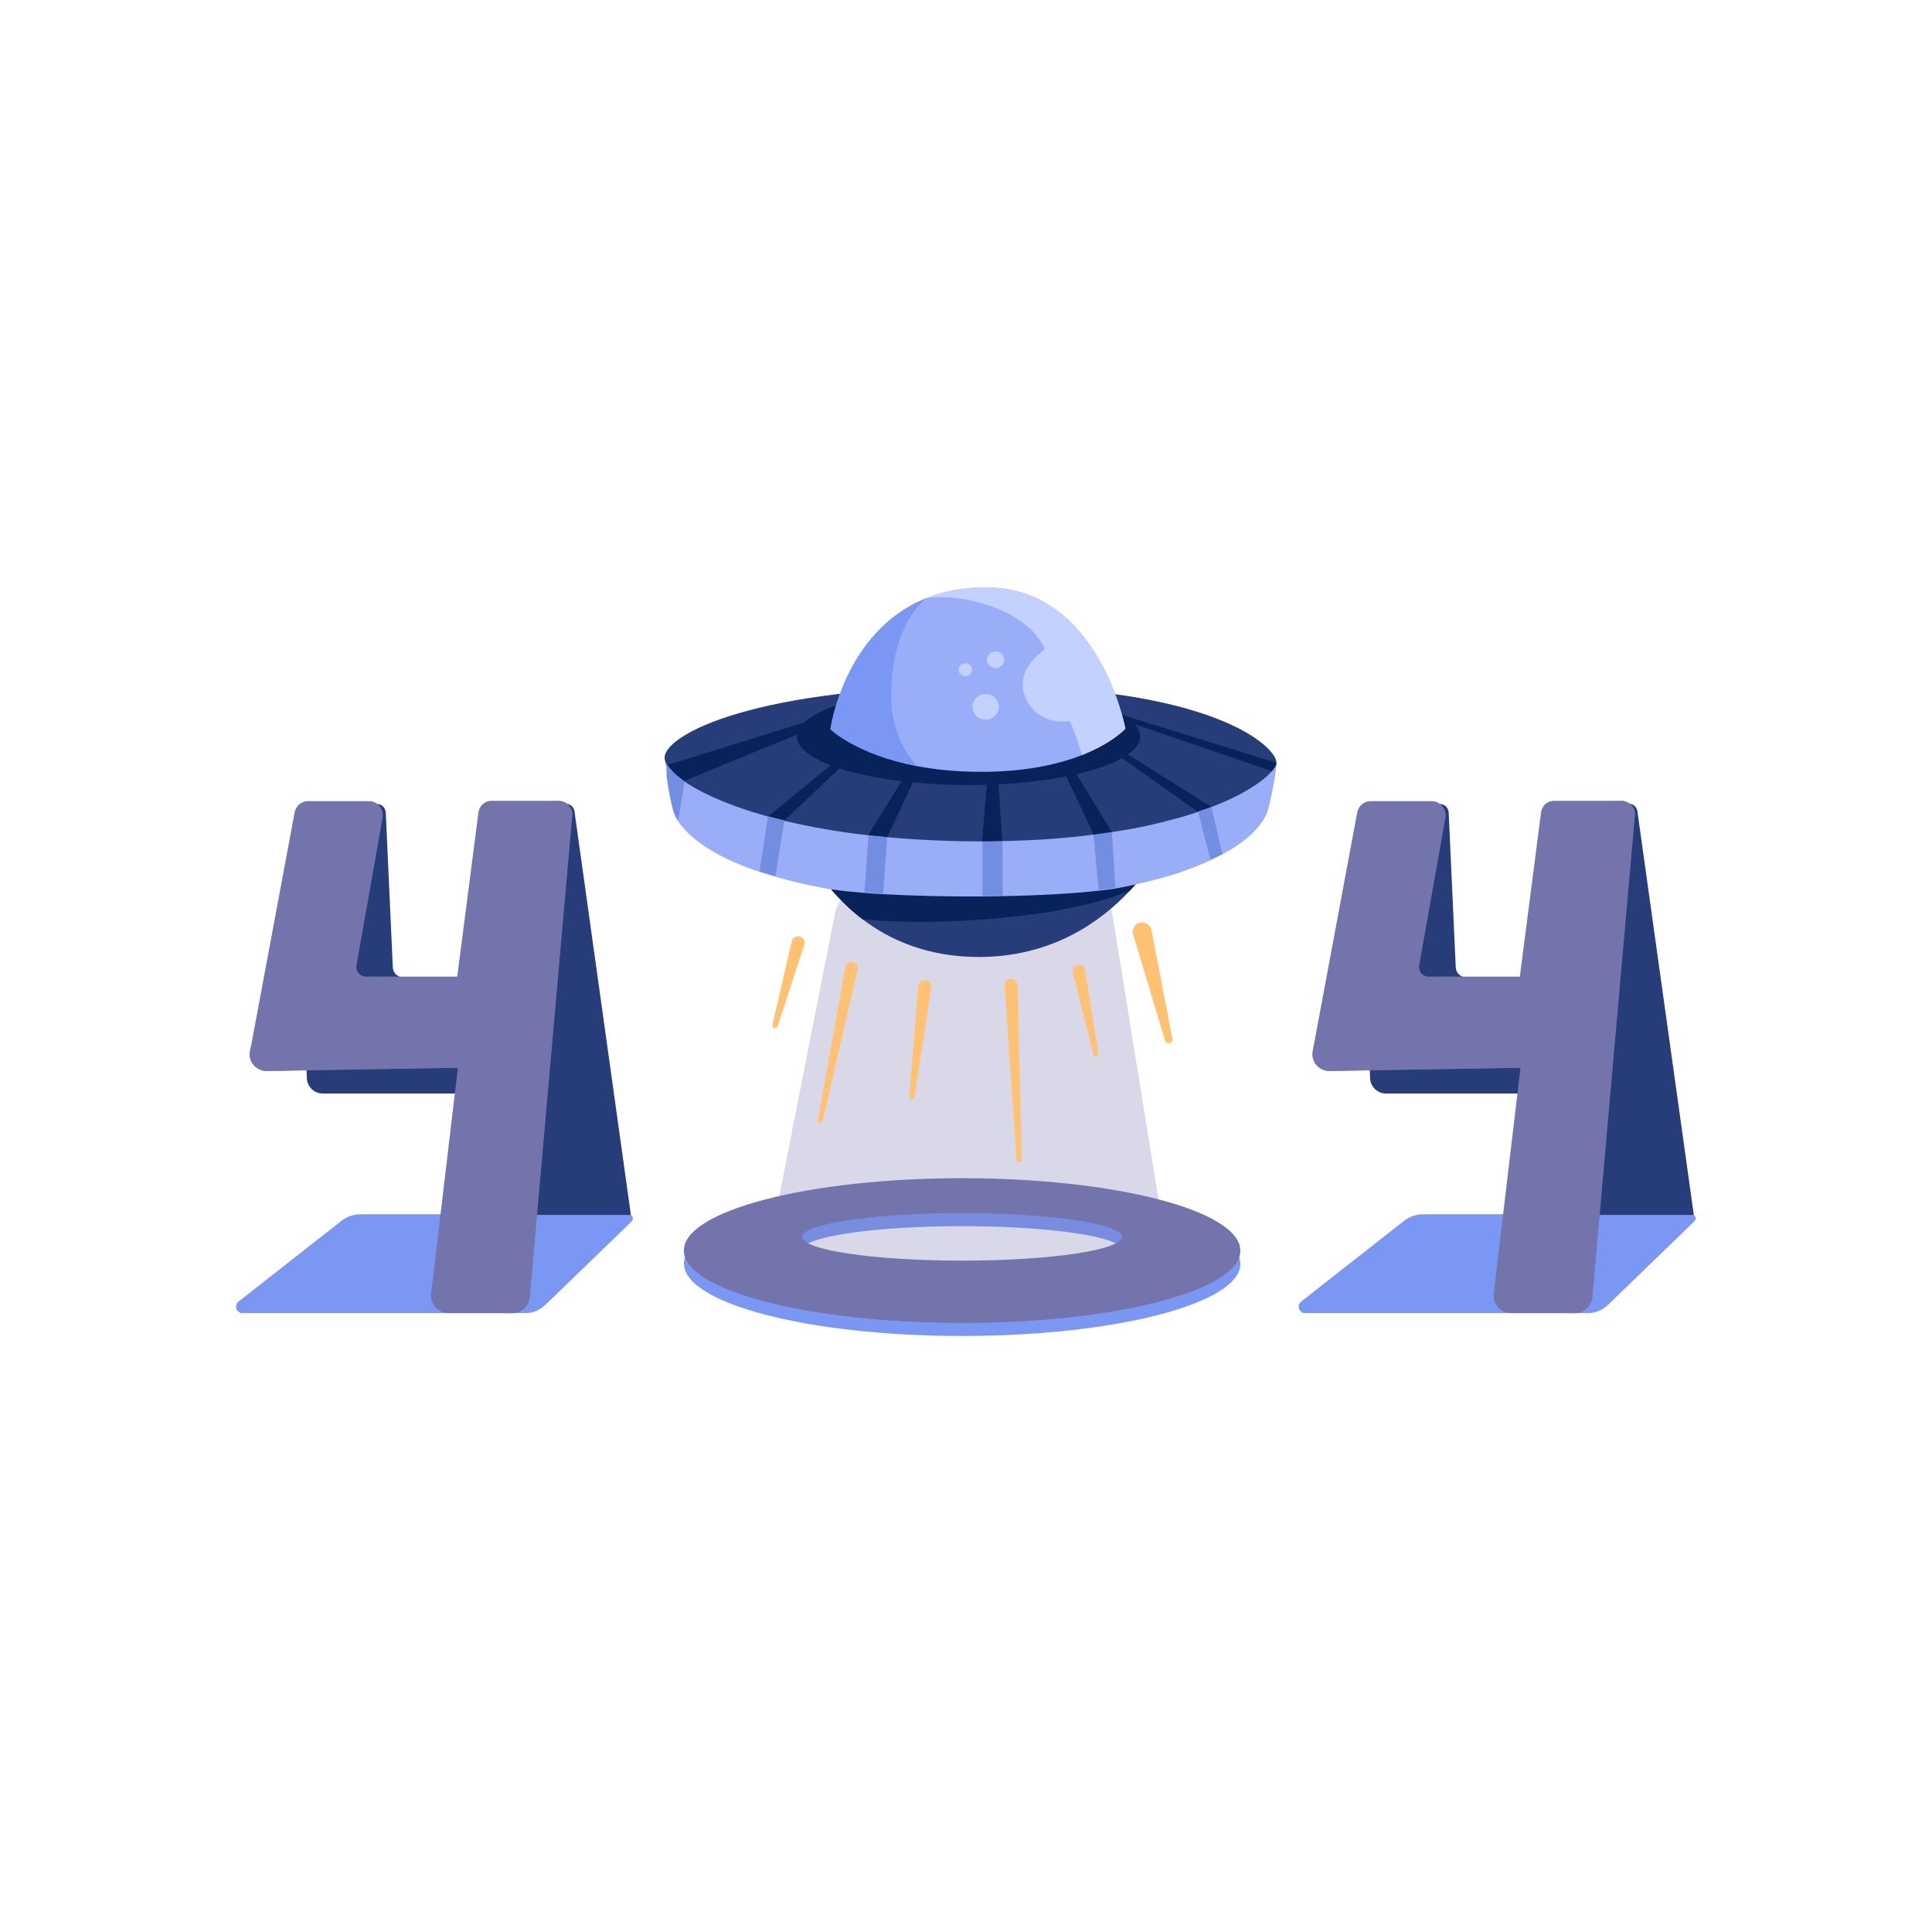 <?xml version="1.0" encoding="utf-8"?>
<svg viewBox="0 0 600 600" xmlns="http://www.w3.org/2000/svg">
  <g id="FLOOR_2">
    <path id="XMLID_57_" fill="#7A97F4" d="M298.8,370c-47.7,0-86.4,10.1-86.4,22.4c0,12.4,38.7,22.5,86.4,22.5 c42.5,0,77.9-8,85.1-18.5c0,0,0,0,0,0c0.9-1.3,1.3-2.6,1.3-3.9C385.2,380.1,346.5,370,298.8,370z M298.8,395.6 c-27.5,0-49.7-3.3-49.7-7.4c0,0,0-0.1,0-0.3c0-0.1,0-0.1,0.1-0.2c0,0,0-0.1,0.1-0.1c1.9-3.8,23.4-6.8,49.5-6.8 c25.2,0,46,2.8,49.2,6.4c0.3,0.3,0.4,0.6,0.4,0.9c0,0,0,0.1,0,0.1C348.5,392.3,326.2,395.6,298.8,395.6z"/>
  </g>
  <g id="FLOOR_1">
    <path id="XMLID_157_" fill="#7A97F4" d="M195.2,377.1H112c-2.1,0-4.2,0.7-5.9,2l-32,25.1c-1.5,1.2-0.7,3.6,1.2,3.6h87.9 c2.2,0,4.4-0.9,6-2.4l26.9-26C197,378.6,196.4,377.1,195.2,377.1z"/>
  </g>
  <g id="FLOOR_3">
    <path id="XMLID_12_" fill="#7A97F4" d="M525.3,377.1H442c-2.1,0-4.2,0.7-5.9,2l-32,25.1c-1.5,1.2-0.7,3.6,1.2,3.6h87.9 c2.2,0,4.4-0.9,6-2.4l26.9-26C527.1,378.6,526.5,377.1,525.3,377.1z"/>
  </g>
  <g id="Layer_1">
    <g id="XMLID_149_">
      <path id="XMLID_152_" d="M298.8,365.9c-47.7,0-86.4,10.1-86.4,22.4c0,12.4,38.7,22.5,86.4,22.5 c42.5,0,77.9-8,85.1-18.5c0,0,0,0,0,0c0.9-1.3,1.3-2.6,1.3-3.9C385.2,376,346.5,365.9,298.8,365.9z M298.8,391.5 c-27.5,0-49.7-3.3-49.7-7.4c0,0,0-0.1,0-0.3c0-0.1,0-0.1,0.1-0.2c0,0,0-0.1,0.1-0.1c1.9-3.8,23.4-6.8,49.5-6.8 c25.2,0,46,2.8,49.2,6.4c0.3,0.3,0.4,0.6,0.4,0.9c0,0,0,0.1,0,0.1C348.5,388.2,326.2,391.5,298.8,391.5z" style="fill: rgb(114, 116, 171);"/>
      <path id="XMLID_151_" d="M383.9,392.3c-7.2,10.5-42.5,18.5-85.1,18.5c-47.7,0-86.4-10.1-86.4-22.5 c0,0,15,18.1,83.4,18.1C354.6,406.5,378.3,395.4,383.9,392.3z" style="fill: rgb(114, 116, 171);"/>
      <path id="XMLID_150_" d="M348,383.1c-3.3-3.6-24.1-6.4-49.2-6.4c-26.2,0-47.6,3-49.5,6.8c0.9-2.2,6.9-9.8,49.5-9.8 C338,373.7,346.3,380.5,348,383.1z" style="fill: rgb(114, 116, 171);"/>
    </g>
  </g>
  <g id="FOUR_SHADOW_1">
    <path id="XMLID_47_" fill="#273D7A" d="M195.9,377.1l-17.5-125.2c-0.2-1.3-1.3-2.3-2.7-2.3h-23.6c-1.6,0-2.9,1.4-2.7,3.1l5.9,47.3 c0.2,1.9-1.2,3.5-3.1,3.5h-27c-1.7,0-3.1-1.3-3.2-3l-2.2-48.2c-0.1-1.5-1.3-2.6-2.7-2.6H95c-1.6,0-2.8,1.3-2.7,2.8l3,82.4 c0.1,2.6,2.3,4.7,4.9,4.7h60.1l4.7,37.7H195.9z"/>
  </g>
  <g id="FOUR_SHADOW_2">
    <path id="XMLID_147_" fill="#273D7A" d="M526,377.1l-17.5-125.2c-0.2-1.3-1.3-2.3-2.7-2.3h-23.6c-1.6,0-2.9,1.4-2.7,3.1l5.9,47.3 c0.2,1.9-1.2,3.5-3.1,3.5h-27c-1.7,0-3.1-1.3-3.2-3l-2.2-48.2c-0.1-1.5-1.3-2.6-2.7-2.6h-22c-1.6,0-2.8,1.3-2.7,2.8l3,82.4 c0.1,2.6,2.3,4.7,4.9,4.7h60.1l4.7,37.7H526z"/>
  </g>
  <g id="FOUR_1">
    <g id="XMLID_3_">
      <path id="XMLID_73_" d="M177.7,253.2l-13.2,149.6c-0.2,2.8-2.6,5-5.4,5h-19.8c-3.3,0-5.8-2.9-5.4-6.1l8.3-70.1 l-59.3,1c-3.3,0-5.8-2.9-5.2-6.1l0.2-1.3l13.6-72.9c0.4-2,2.1-3.5,4.2-3.5h18.9c2.6,0,4.6,2.4,4.2,5l-8.1,46 c-0.3,1.9,1.1,3.5,3,3.5h28.3l6.6-51.1c0.3-2,2-3.5,4-3.5h21.1C176,248.8,177.9,250.9,177.7,253.2z" style="fill: rgb(114, 116, 171);"/>
      <path id="XMLID_18_" d="M142.6,325.2l-0.5,6.4l-59.3,1c-3.3,0-5.8-2.9-5.2-6.1l0.2-1.3H142.6z" style="fill: rgb(114, 116, 171);"/>
      <path id="XMLID_42_" d="M177.7,253.2l-13.2,149.6c-0.2,2.8-2.6,5-5.4,5h-3l15.7-159h1.9 C176,248.8,177.9,250.9,177.7,253.2z" style="fill: rgb(114, 116, 171);"/>
      <path id="XMLID_17_" d="M110.6,299.9c-0.3,1.9,1.1,3.5,3,3.5h-5.8c-2.1,0-3.8-1.9-3.4-4l8.9-50.5h1.3 c2.6,0,4.6,2.4,4.2,5L110.6,299.9z" style="fill: rgb(114, 116, 171);"/>
    </g>
  </g>
  <g id="FOUR_1_1_">
    <g id="XMLID_137_">
      <path id="XMLID_141_" d="M507.7,253.2l-13.2,149.6c-0.2,2.8-2.6,5-5.4,5h-19.8c-3.3,0-5.8-2.9-5.4-6.1l8.3-70.1 l-59.3,1c-3.3,0-5.8-2.9-5.2-6.1l0.2-1.3l13.6-72.9c0.4-2,2.1-3.5,4.2-3.5h18.9c2.6,0,4.6,2.4,4.2,5l-8.1,46 c-0.3,1.9,1.1,3.5,3,3.5h28.3l6.6-51.1c0.3-2,2-3.5,4-3.5h21.1C506.1,248.8,508,250.9,507.7,253.2z" style="fill: rgb(114, 116, 171);"/>
      <path id="XMLID_140_" d="M472.7,325.2l-0.5,6.4l-59.3,1c-3.3,0-5.8-2.9-5.2-6.1l0.2-1.3H472.7z" style="fill: rgb(114, 116, 171);"/>
      <path id="XMLID_139_" d="M507.7,253.2l-13.2,149.6c-0.2,2.8-2.6,5-5.4,5h-3l15.7-159h1.9 C506.1,248.8,508,250.9,507.7,253.2z" style="fill: rgb(114, 116, 171);"/>
      <path id="XMLID_138_" d="M440.7,299.9c-0.3,1.9,1.1,3.5,3,3.5h-5.8c-2.1,0-3.8-1.9-3.4-4l8.9-50.5h1.3 c2.6,0,4.6,2.4,4.2,5L440.7,299.9z" style="fill: rgb(114, 116, 171);"/>
    </g>
  </g>
  <g id="LIGHT">
    <path id="XMLID_39_" opacity="0.28" d="M259.3,283.7l-20.5,104c-1.1,5.6,2.5,10.9,7.4,10.9h108.6 c4.8,0,8.4-5.1,7.5-10.5l-16.8-104c-0.7-4.2-3.8-7.2-7.5-7.2h-71.2C263.2,276.8,260.1,279.7,259.3,283.7z" style="fill: rgb(114, 116, 171);"/>
  </g>
  <g id="ORNAMENT_1">
    <g id="XMLID_129_">
      <path id="XMLID_135_" fill="#FEC272" d="M351.9,290.2l9.9,32.9c0.2,0.7,0.9,1.1,1.6,0.8l0,0c0.5-0.2,0.9-0.8,0.7-1.4l-6.5-33.7 c-0.4-1.8-2.4-2.8-4.1-2.1l0,0C352.2,287.3,351.5,288.7,351.9,290.2z"/>
      <path id="XMLID_134_" fill="#FEC272" d="M333.2,302.1l6.4,25.4c0.1,0.5,0.6,0.7,1,0.6l0,0c0.4-0.1,0.6-0.5,0.5-0.9l-4.1-25.9 c-0.2-1.2-1.5-2-2.7-1.5l0,0C333.5,300.2,333,301.1,333.2,302.1z"/>
      <path id="XMLID_133_" fill="#FEC272" d="M249.8,293.4l-8.3,25.3c-0.1,0.5-0.7,0.7-1.1,0.5l0,0c-0.4-0.2-0.6-0.6-0.5-1l6-25.9 c0.3-1.2,1.7-1.9,2.8-1.4h0C249.7,291.4,250.1,292.4,249.8,293.4z"/>
      <path id="XMLID_132_" fill="#FEC272" d="M266.3,301.2l-10.8,47c-0.1,0.5-0.6,0.7-1,0.6l0,0c-0.4-0.1-0.6-0.5-0.5-0.9l8.5-47.5 c0.2-1.2,1.5-2,2.7-1.5l0,0C266.1,299.2,266.6,300.2,266.3,301.2z"/>
      <path id="XMLID_131_" fill="#FEC272" d="M289.2,306.7l-5.2,34.1c-0.1,0.5-0.6,0.8-1,0.6l0,0c-0.4-0.1-0.6-0.5-0.6-0.9l2.8-34.4 c0.2-1.2,1.4-2,2.6-1.6l0,0C288.8,304.7,289.4,305.7,289.2,306.7z"/>
      <path id="XMLID_130_" fill="#FEC272" d="M316,306l1.3,54.1c0,0.5-0.4,0.8-0.9,0.8l0,0c-0.4-0.1-0.7-0.4-0.7-0.8L312,306 c0-1.3,1.1-2.2,2.3-2l0,0C315.3,304.2,316,305.1,316,306z"/>
    </g>
  </g>
  <g id="SPACESHIP">
    <g id="XMLID_2_">
      <path id="XMLID_44_" fill="#738DE0" d="M212.1,256.9c-1.1-1.3-1.9-2.6-2.5-3.9l-2.3-15.4l5.3,4.9L212.1,256.9z"/>
      <g id="XMLID_32_">
        <g id="XMLID_19_">
          <path id="XMLID_50_" fill="#273D7A" d="M361.3,262.1c0,0-3.3,6.9-10.5,14.6c-9,9.6-24.2,20.5-46.8,20.5 c-15.9,0-27.7-5.3-36.1-11.7c-13.2-10-18.4-22.8-18.4-22.8L361.3,262.1z"/>
          <path id="XMLID_48_" fill="#072359" d="M361.3,262.1c0,0-3.3,6.9-10.5,14.6c-7.7,3-17.2,5.5-29,7.1c-23.2,3.1-41.3,2.9-53.9,1.7 c-13.2-10-18.4-22.8-18.4-22.8L361.3,262.1z"/>
        </g>
        <path id="XMLID_16_" fill="#99ADF9" d="M396.5,237c0,0-0.6,6.3-2.6,14.1c-0.3,1.1-0.8,2.4-1.6,3.6c-2.1,3.4-6.1,7.1-12.6,10.6 c-1.1,0.6-2.4,1.2-3.7,1.8c-1,0.5-2,0.9-3.1,1.4c-1.5,0.6-3,1.2-4.6,1.8c-5.6,2-12.2,3.7-20,5.3c-0.6,0.1-1.1,0.2-1.7,0.3 c-1.5,0.3-3.3,0.5-5.2,0.7c-8,0.9-18.6,1.5-29.9,1.7c-2.1,0-4.2,0.1-6.3,0.1c-10.7,0.1-21.5-0.2-30.9-0.7c-2-0.1-4-0.2-5.8-0.4 c-5.5-0.4-10.3-1-13.8-1.7c-5.1-1-9.7-2.1-13.8-3.3c-1.7-0.5-3.3-1-4.9-1.5c-12.4-4.1-19.9-9.1-23.8-13.7c-0.6-0.7-1.1-1.3-1.5-2 c-0.4-0.6-0.8-1.3-1-1.9c-0.3-0.7-0.6-1.3-0.7-2c-0.9-3.7-1.6-7.5-1.9-10.4c-0.4-3.3-0.5-5.5-0.5-5.5l95,7.1l95-5.3L396.5,237z"/>
        <path id="XMLID_209_" fill="#273D7A" d="M396.4,236.8C396.4,236.8,396.4,236.8,396.4,236.8c0,0.7-0.5,1.6-1.4,2.7 c-2.5,2.9-8.5,7.2-18.7,11.1c-1.3,0.5-2.7,1-4.2,1.5c-0.7,0.2-1.4,0.5-2.1,0.7c-1.5,0.5-3.1,1-4.8,1.4h0 c-5.7,1.6-12.3,3.1-19.9,4.2c-1.8,0.3-3.7,0.6-5.7,0.8c-8.4,1.1-17.8,1.8-28.3,2c-2,0-4.1,0.1-6.2,0.1H305 c-10.7,0-20.6-0.5-29.5-1.3c-2-0.2-4-0.4-5.9-0.6c-9.8-1.1-18.5-2.7-26-4.5c-1.7-0.4-3.4-0.9-5-1.3c-14.9-4.1-24.7-9.2-29.2-13.4 c-0.9-0.8-1.6-1.7-2.1-2.4c-0.6-0.9-0.9-1.7-0.9-2.5c0-7.1,28-22.2,99.1-22.2C376.6,213,396.4,231.9,396.4,236.8z"/>
        <path id="XMLID_26_" fill="#072359" d="M264.5,221.2l-52,21.3c-2-1.3-4.8-4.1-5.3-4.9l55.6-17.3L264.5,221.2z"/>
        <path id="XMLID_34_" fill="#072359" d="M396.4,236.9c0,0.6-0.5,1.5-1.4,2.6l-53.4-18.3l1.7-0.8L396.4,236.9z"/>
        <path id="XMLID_27_" fill="#072359" d="M273.3,226.7l-29.7,28.1c-1.7-0.4-3.4-0.9-5-1.3l32.9-26.9L273.3,226.7z"/>
        <path id="XMLID_28_" fill="#072359" d="M289.6,230l-14.1,30c-2-0.2-4-0.4-5.9-0.6l18.2-29.5L289.6,230z"/>
        <path id="XMLID_31_" fill="#072359" d="M345.4,258.5c-1.8,0.3-3.8,0.6-5.7,0.8L325.9,230l1.9-0.1L345.4,258.5z"/>
        <path id="XMLID_30_" fill="#072359" d="M311.3,261.3c-2,0-4.1,0.1-6.2,0.1H305l2.4-29.5l1.9-0.1L311.3,261.3z"/>
        <path id="XMLID_207_" fill="#072359" d="M376.2,250.6c-1.3,0.5-2.7,1-4.2,1.5l-35.9-25.4l1.9-0.1L376.2,250.6z"/>
        <path id="XMLID_38_" fill="#738DE0" d="M311.4,278.1c-2.1,0-4.2,0.1-6.3,0.1v-16.9l6.2-0.1L311.4,278.1z"/>
        <path id="XMLID_36_" fill="#738DE0" d="M346.4,275.7c-1.6,0.3-3.3,0.5-5.2,0.7l-1.6-17.2l5.7-0.8L346.4,275.7z"/>
        <path id="XMLID_205_" fill="#738DE0" d="M379.6,265.2c-1.1,0.6-2.4,1.2-3.7,1.8l-3.8-15l4.1-1.4L379.6,265.2z"/>
        <path id="XMLID_40_" fill="#738DE0" d="M275.5,260l-1.2,17.5c-2-0.1-4-0.2-5.8-0.4l1.2-17.7L275.5,260z"/>
        <path id="XMLID_41_" fill="#738DE0" d="M243.6,254.8l-2.8,17.3c-1.7-0.5-3.3-1-4.9-1.5l2.6-17.1L243.6,254.8z"/>
        <path id="XMLID_14_" fill="#738DE0" d="M212.6,242.7l-2,12.3c-0.4-0.6-0.8-1.3-1-1.9c-0.3-0.7-0.6-1.3-0.7-2 c-0.9-3.7-1.6-7.5-1.9-10.4l0.3-3c0,0,1.7,2,2.4,2.7C210.3,241,212.6,242.7,212.6,242.7z"/>
      </g>
      <ellipse id="XMLID_1_" fill="#072359" cx="300.8" cy="228.7" rx="53.3" ry="15.1"/>
      <g id="XMLID_23_">
        <path id="XMLID_37_" fill="#99ADF9" d="M349.5,226.3c0,0-3.9,4.4-13.5,8.2c-7.1,2.8-17.3,5.2-31.3,5.2c-7.7,0-14.4-0.7-20-1.8 c-18.7-3.6-26.8-11.4-26.8-11.4s4.1-30.4,29.7-40.7c5.2-2.1,11.4-3.4,18.6-3.4C341.4,182.4,349.5,226.3,349.5,226.3z"/>
        <path id="XMLID_33_" fill="#7A97F4" d="M284.7,237.9c-18.7-3.6-26.8-11.4-26.8-11.4s4.1-30.4,29.7-40.7 c-5,4.2-9.9,12.6-10.7,26.3C276.1,222.3,278.5,230.8,284.7,237.9z"/>
        <path id="XMLID_25_" fill="#C2D1FF" d="M349.5,226.3c0,0-3.9,4.4-13.5,8.2c-1.5-5.6-3.8-10.6-3.8-10.6s-9.4,2-13.6-6.9 c-4.2-8.9,5.9-15.3,5.9-15.3s-2.4-7.7-14.8-12.7c-12.4-5-22.3-3.2-22.3-3.2c5.2-2.1,11.4-3.4,18.6-3.4 C341.4,182.4,349.5,226.3,349.5,226.3z"/>
        <ellipse id="XMLID_11_" fill="#C2D1FF" cx="309.2" cy="204.9" rx="2.7" ry="2.6"/>
        <ellipse id="XMLID_21_" fill="#C2D1FF" cx="299.8" cy="208" rx="2.1" ry="2"/>
        <ellipse id="XMLID_20_" fill="#C2D1FF" cx="306.1" cy="219.5" rx="4.1" ry="4"/>
      </g>
    </g>
  </g>
</svg>
